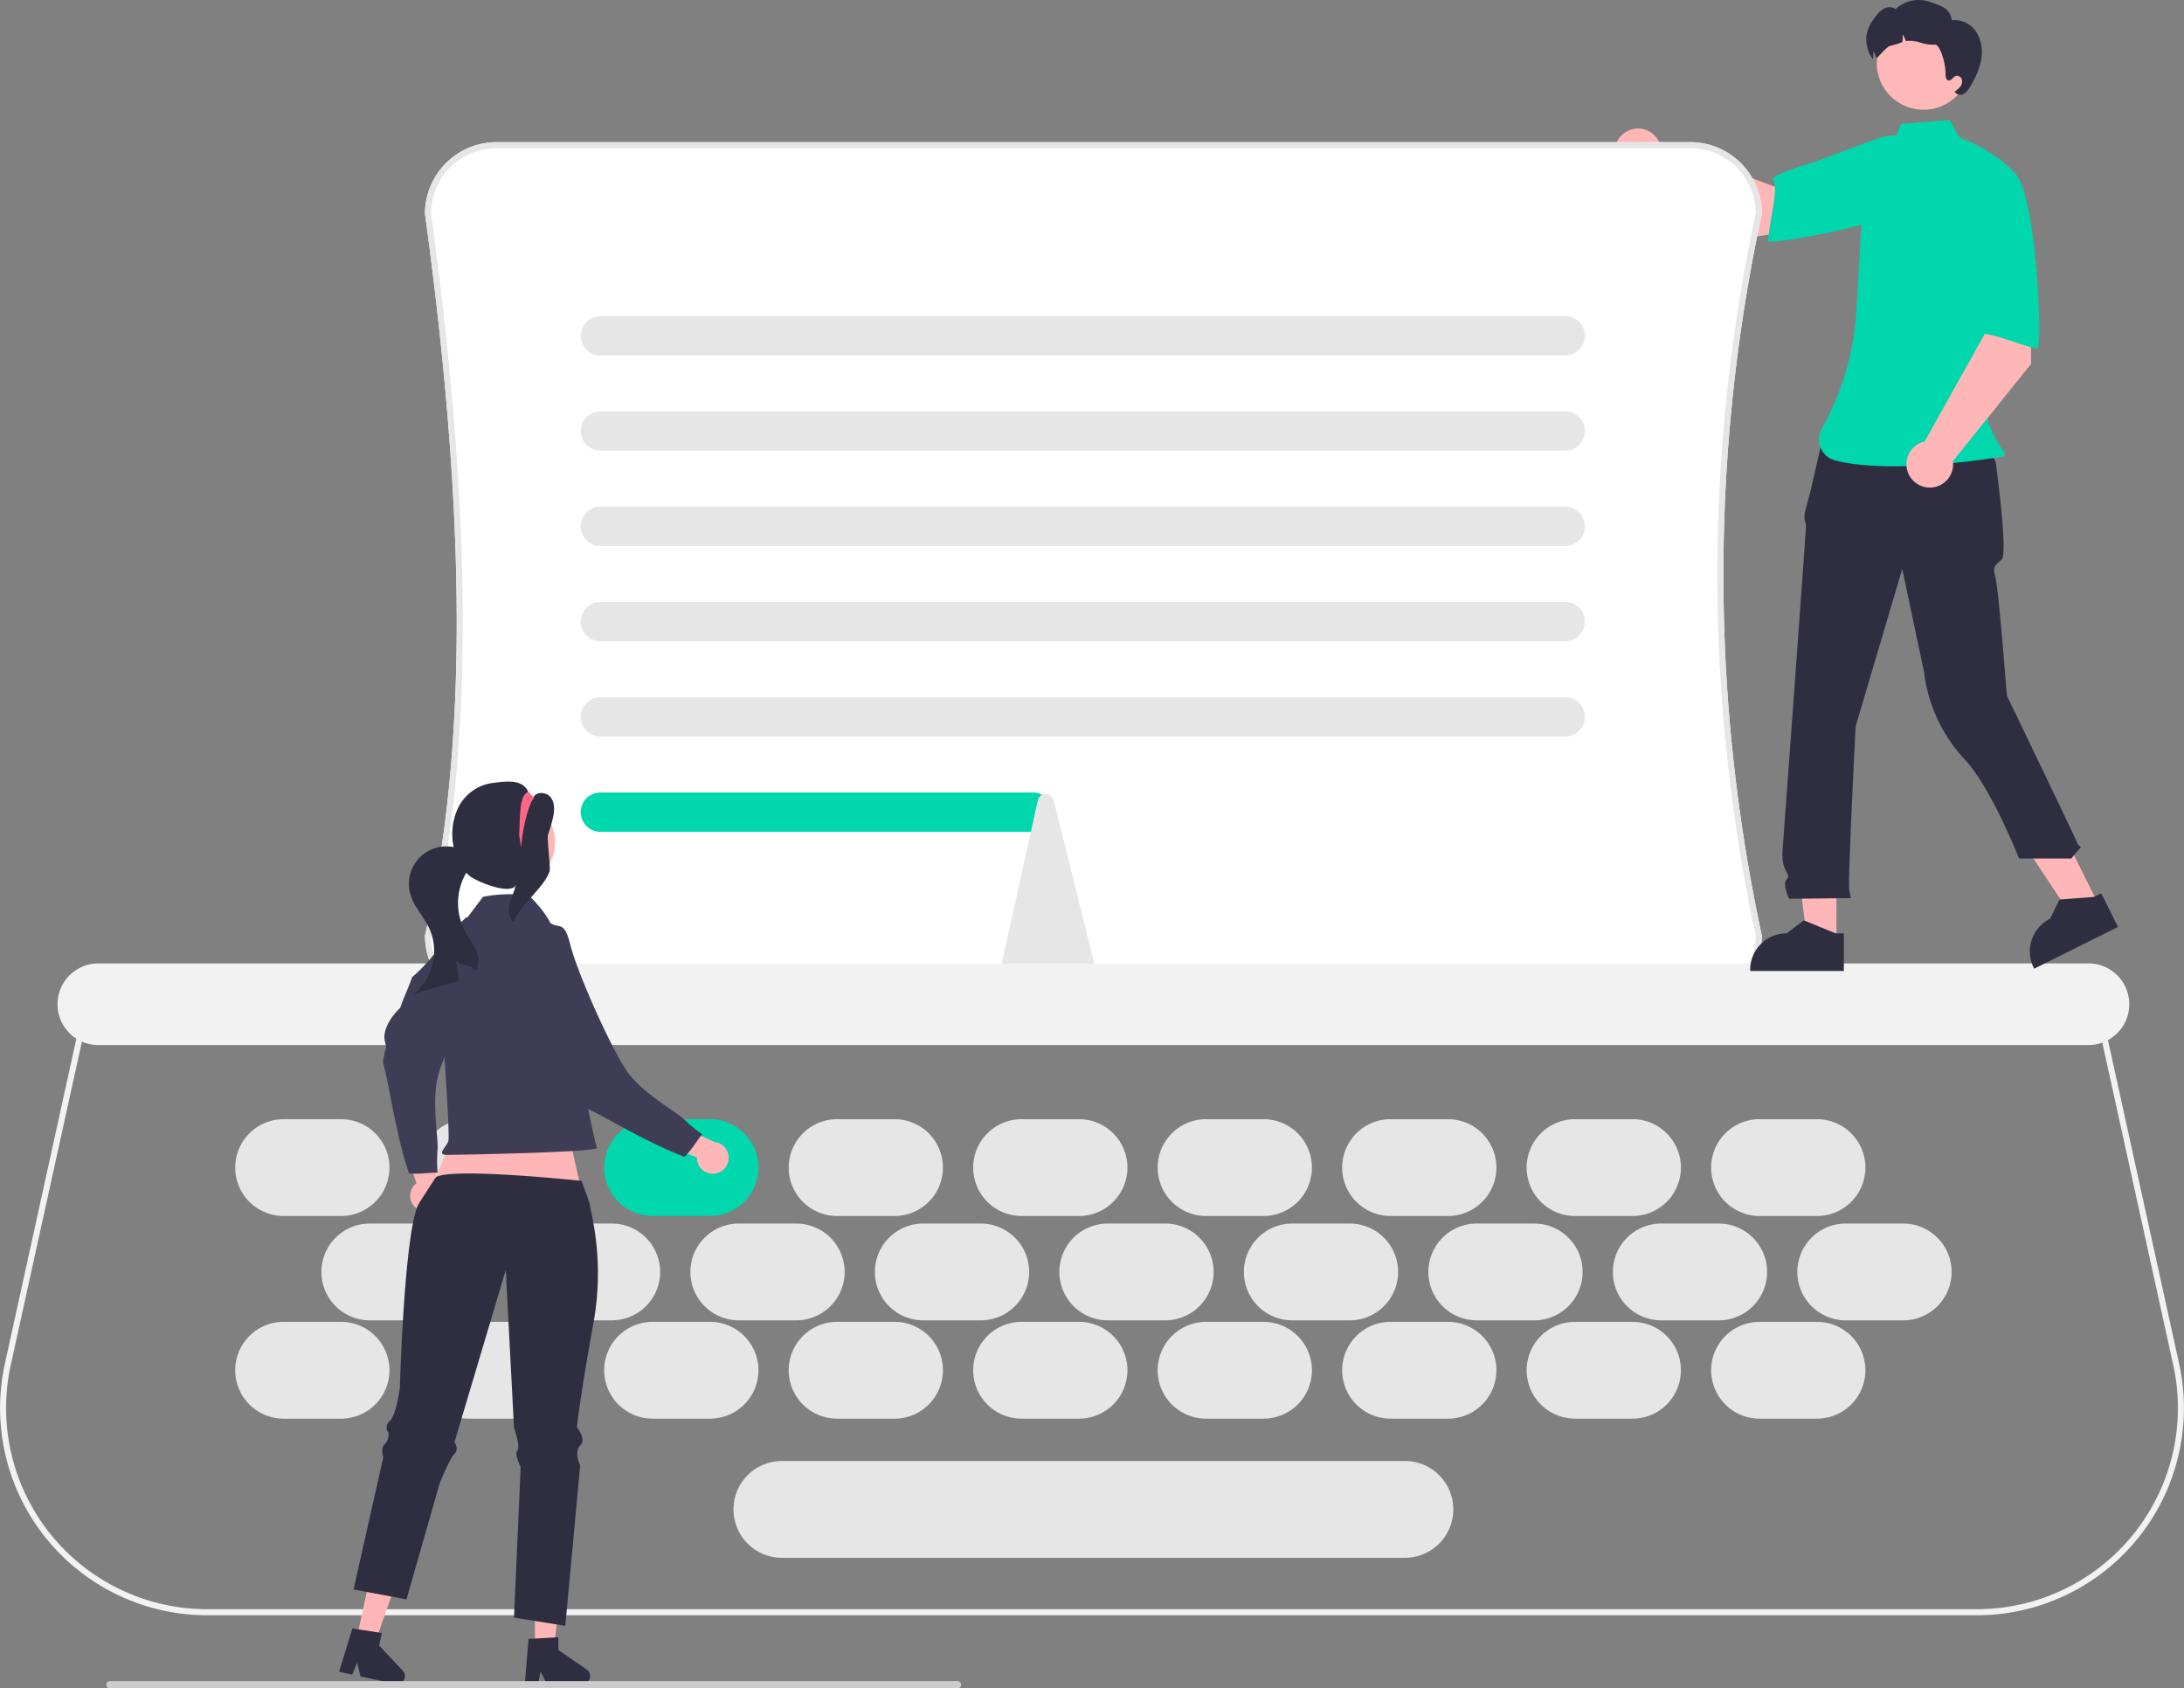 <svg data-name="Layer 1" xmlns="http://www.w3.org/2000/svg" width="722.11" height="558.15"><rect width="100%" height="100%" fill="#808080" stroke="none"/><path d="M653.6 534H68.52a68.5 68.5 0 0 1-66.9-83.2L27.75 332h666.61l26.13 118.8a68.5 68.5 0 0 1-66.9 83.2ZM29.36 334 3.57 451.22A66.5 66.5 0 0 0 68.52 532H653.6a66.5 66.5 0 0 0 64.94-80.78L692.75 334Z" fill="#f2f2f2"/><path d="M579.3 78.38 610 73.8l-4.85-21.34-18.4 9.26-37.96-14.3a7.72 7.72 0 1 0-5.05 10.2Z" fill="#ffb6b6"/><path d="M641.68 62.42c-2.37 9-57.04 19.14-57.02 17.2.08-5.54 3.6-17.14 1.59-20.15-1.15-1.72 14.31-6.12 14.31-6.12s8.54-3.29 19.6-7.3a19.72 19.72 0 0 1 18.85 2.6s5.05 4.77 2.67 13.77Z" fill="#00d7ad"/><path d="M112.77 437h-19a16 16 0 0 0 0 32h19a16 16 0 0 0 0-32Zm61 0h-19a16 16 0 0 0 0 32h19a16 16 0 0 0 0-32Zm61 0h-19a16 16 0 0 0 0 32h19a16 16 0 0 0 0-32Zm61 0h-19a16 16 0 0 0 0 32h19a16 16 0 0 0 0-32Zm61 0h-19a16 16 0 0 0 0 32h19a16 16 0 0 0 0-32Zm61 0h-19a16 16 0 0 0 0 32h19a16 16 0 0 0 0-32Zm61 0h-19a16 16 0 0 0 0 32h19a16 16 0 0 0 0-32Zm61 0h-19a16 16 0 0 0 0 32h19a16 16 0 0 0 0-32Zm61 0h-19a16 16 0 0 0 0 32h19a16 16 0 0 0 0-32Zm-488-67h-19a16 16 0 0 0 0 32h19a16 16 0 0 0 0-32Zm61 0h-19a16 16 0 0 0 0 32h19a16 16 0 0 0 0-32Z" fill="#e6e6e6"/><path d="M234.77 370h-19a16 16 0 0 0 0 32h19a16 16 0 0 0 0-32Z" fill="#00d7ad"/><path d="M295.77 370h-19a16 16 0 0 0 0 32h19a16 16 0 0 0 0-32Zm61 0h-19a16 16 0 0 0 0 32h19a16 16 0 0 0 0-32Zm61 0h-19a16 16 0 0 0 0 32h19a16 16 0 0 0 0-32Zm61 0h-19a16 16 0 0 0 0 32h19a16 16 0 0 0 0-32Zm61 0h-19a16 16 0 0 0 0 32h19a16 16 0 0 0 0-32Zm61 0h-19a16 16 0 0 0 0 32h19a16 16 0 0 0 0-32Zm-459.5 34.5h-19a16 16 0 0 0 0 32h19a16 16 0 0 0 0-32Zm61 0h-19a16 16 0 0 0 0 32h19a16 16 0 0 0 0-32Zm61 0h-19a16 16 0 0 0 0 32h19a16 16 0 0 0 0-32Zm61 0h-19a16 16 0 0 0 0 32h19a16 16 0 0 0 0-32Zm61 0h-19a16 16 0 0 0 0 32h19a16 16 0 0 0 0-32Zm61 0h-19a16 16 0 0 0 0 32h19a16 16 0 0 0 0-32Zm61 0h-19a16 16 0 0 0 0 32h19a16 16 0 0 0 0-32Zm61 0h-19a16 16 0 0 0 0 32h19a16 16 0 0 0 0-32Zm61 0h-19a16 16 0 0 0 0 32h19a16 16 0 0 0 0-32Z" fill="#e6e6e6"/><path d="M558.9 333H164.14a23.64 23.64 0 0 1-23.62-23.62l.02-.22c13.97-60.43 13.96-136.19-.01-238.4l-.01-.14A23.65 23.65 0 0 1 164.14 47H558.9a23.65 23.65 0 0 1 23.62 23.62l-.03.2a566.87 566.87 0 0 0 0 238.35l.03.21A23.64 23.64 0 0 1 558.9 333Z" fill="#fff"/><path d="M558.9 333H164.14a23.64 23.64 0 0 1-23.62-23.62l.02-.22c13.97-60.43 13.96-136.19-.01-238.4l-.01-.14A23.65 23.65 0 0 1 164.14 47H558.9a23.65 23.65 0 0 1 23.62 23.62l-.03.2a566.87 566.87 0 0 0 0 238.35l.03.21A23.64 23.64 0 0 1 558.9 333Zm-416.38-23.5a21.64 21.64 0 0 0 21.62 21.5H558.9a21.64 21.64 0 0 0 21.62-21.51 568.84 568.84 0 0 1 0-238.98A21.64 21.64 0 0 0 558.9 49H164.14a21.64 21.64 0 0 0-21.62 21.55c13.99 102.37 14 178.3 0 238.94Z" fill="#e6e6e6"/><path d="M517.52 117.5h-319a6.5 6.5 0 0 1 0-13h319a6.5 6.5 0 0 1 0 13Zm0 31.5h-319a6.5 6.5 0 0 1 0-13h319a6.5 6.5 0 0 1 0 13Zm0 31.5h-319a6.5 6.5 0 0 1 0-13h319a6.5 6.5 0 0 1 0 13Zm0 31.5h-319a6.5 6.5 0 0 1 0-13h319a6.5 6.5 0 0 1 0 13Zm0 31.5h-319a6.5 6.5 0 0 1 0-13h319a6.5 6.5 0 0 1 0 13Z" fill="#e6e6e6"/><path d="M341.52 275h-143a6.5 6.5 0 0 1 0-13h143a6.5 6.5 0 0 1 0 13Z" fill="#00d7ad"/><path d="M359.7 324.5h-26.32a2.66 2.66 0 0 1-2.07-1.02 3.17 3.17 0 0 1-.6-2.65l12.38-56.05a2.7 2.7 0 0 1 5.32-.08l13.94 56.05a3.17 3.17 0 0 1-.56 2.7 2.66 2.66 0 0 1-2.1 1.05Z" fill="#e6e6e6"/><path d="M690.52 345.5h-658a13.5 13.5 0 0 1 0-27h658a13.5 13.5 0 0 1 0 27Z" fill="#f2f2f2"/><path fill="#ffb6b6" d="M607.19 311.69h-9.6l-4.57-37.03h14.18l-.01 37.03z"/><path d="M609.64 321h-30.96v-.4a12.05 12.05 0 0 1 12.05-12.04l5.66-4.3 10.55 4.3h2.7Z" fill="#2f2e41"/><path fill="#ffb6b6" d="m693.95 299.21-8.59 4.28-20.61-31.11 12.68-6.32 16.52 33.15z"/><path d="m700.3 306.45-27.72 13.8-.17-.34a12.05 12.05 0 0 1 5.4-16.16h.01l3.15-6.37 11.36-.86 2.41-1.2ZM602.94 143.5l52.94 1.85 3.96 7.35s4.15 30.08 2.03 32.2-3.19 2.12-2.13 5.84 3.8 39.22 3.8 39.22 21.88 45.37 22.94 48.02 2.13 1.6 1.06 2.66a39.1 39.1 0 0 0-2.65 3.18h-17.3s-9.32-23.5-17.85-32.6a51.64 51.64 0 0 1-13.61-29.17l-7.18-33.96-15.4 52.02s-2.65 51.5-2.12 54.15l.53 2.65-20.4.23s-2.12-4.47-1.05-6.07 1-1.15-.3-3.76-.77-7.02-.77-7.02 7.66-104.41 7.66-106a5.3 5.3 0 0 0-.44-2.4v-2.16l2.03-7.66Z" fill="#2f2e41"/><path d="M625.77 47.43c-3.45 2.05-5.51 5.81-6.7 9.64a91.39 91.39 0 0 0-3.92 21.84l-1.25 22.19a91.35 91.35 0 0 1-11.63 40.78 7.13 7.13 0 0 0 4.46 10.32c19.19 5.04 55.53-1.28 55.53-1.28s1.55-.52 0-2.07-5.02-9.29-5.02-9.29l4.13-27.11 5.16-54.7c-6.2-7.74-18.64-12.3-18.64-12.3l-3.22-5.8-16.09 1.3Z" fill="#00d7ad"/><circle cx="635.98" cy="20.83" r="15.46" fill="#ffb8b8"/><path d="M655.02 19.92a26.88 26.88 0 0 1-3.67 8.8 6 6 0 0 1-2 2.28 2.2 2.2 0 0 1-2.8-.35l-.37-.3a7.98 7.98 0 0 0 1.95-1.7 2.72 2.72 0 0 0 .52-2.43 1.67 1.67 0 0 0-2.04-1.09c-.9.36-1.46 1.66-2.4 1.46-.77-.16-.93-1.17-.93-1.97.03-4.15-1.98-10.04-3.53-9.86a12.52 12.52 0 0 1-4.63-.62 12.13 12.13 0 0 0-4.64-.6l-.34.06a10.27 10.27 0 0 0-1.03-2.25 12.01 12.01 0 0 1-.13 2.55 23.83 23.83 0 0 1-3.85 1.22c-1.44.2-4.59 4.49-4.74 4.05a10.27 10.27 0 0 0-1.03-2.25 12.01 12.01 0 0 1-.12 2.55c0 .04 0 .06-.02.1-.7-.93-1.12-2.06-.88-1.2-2.33-5.27-1.43-9.05 2.24-13.5a7.06 7.06 0 0 1 2.75-2.2 3.47 3.47 0 0 1 3.39.33A11.38 11.38 0 0 1 638 .59c3.82 1.33 6.76 2.1 7.35 6.12a8.5 8.5 0 0 1 8.15 3.97 12.85 12.85 0 0 1 1.51 9.24Z" fill="#2f2e41"/><path d="m671.52 120.35.02-31.03-21.83 1.63 6.44 19.57-19.78 35.42a7.72 7.72 0 1 0 9.34 6.5Z" fill="#ffb6b6"/><path d="M664.98 56.3c8.54 3.67 10.47 59.25 8.55 58.93-5.46-.9-16.41-6.09-19.69-4.55-1.87.88-3.93-15.06-3.93-15.06s-1.98-8.93-4.3-20.46a19.72 19.72 0 0 1 5.36-18.26s5.46-4.29 14-.6Z" fill="#00d7ad"/><path d="M137.34 399.2a5.24 5.24 0 0 1 .34-8.04l-5.87-17.66 9.35 2.5 4.13 16.4a5.27 5.27 0 0 1-7.95 6.8Z" fill="#ffb6b6"/><path d="M154.27 303.2c1.55.88 10.72-1.32 12.51-.7-.98 6.04 4.39 3.78-1.45 11.7s-17.57 31.68-20.24 40.56-.03 21.39-.43 25.6a43.67 43.67 0 0 0 .04 7.32c-3.15-.04-6.26.61-9.46.2-3.41-9.66-5.7-23.4-7.27-31s-1.61-4.39-.9-8.19.9-1.03.14-4.67 2.29-8.2 5.1-10.8c1.2-3.48 2.76-6.72 3.96-10.17 8.78-7.65 9.35-12.07 18-19.86Z" fill="#3f3d56"/><path d="M236.4 387.99a5.24 5.24 0 0 1-5.97-5.37l-17.37-6.7 7.87-5.61 15.29 7.22a5.27 5.27 0 0 1 .18 10.46Z" fill="#ffb6b6"/><path d="M173.05 313.9c1.68-.63 5.8-9.11 7.43-10.1 4.03 4.6 5.7-.98 8.1 8.56s13.29 33.7 18.45 41.4 16.5 13.62 19.49 16.6a43.67 43.67 0 0 0 5.67 4.63c-2.03 2.41-3.5 5.22-5.85 7.43-9.63-3.5-21.7-10.47-28.55-14.1s-4.42-1.53-6.9-4.5-.23-1.35-3.51-3.08-4.88-6.97-5.11-10.8c-1.92-3.14-3.43-6.4-5.32-9.52-.34-11.64-3.38-14.9-3.9-26.52Z" fill="#3f3d56"/><path fill="#ffb6b6" d="m186.12 366.39 8.67 38.68-55.54-3.45 15.1-37.99 31.77 2.76zm-9.25 178.53h6.24l2.97-24.07h-9.21v24.07z"/><path d="m174.76 541.84 9.86-.59v4.23l9.38 6.47a2.64 2.64 0 0 1-1.5 4.81h-11.74l-2.03-4.18-.79 4.18h-4.42Z" fill="#2f2e41"/><path fill="#ffb6b6" d="m117.91 541.81 6.09 1.33 8.01-22.89-9-1.96-5.1 23.52z"/><path d="m116.5 538.36 9.76 1.51-.9 4.13 7.8 8.32a2.64 2.64 0 0 1-2.5 4.38l-11.47-2.49-1.1-4.51-1.65 3.92-4.33-.94Zm79.7-100.94c-4.37 24.06-5.46 34.45-5.46 34.45s3.28 3.83 1.09 6.02 0 6.56 0 6.56l-4.92 53.05-3.97-.64-9.54-1.53-3.45-.56 2.2-49.77s-2.2-4.38-1.1-5.47c1.1-1.1-1.1-7.66-1.1-7.66l-2.73-51.96-16.96 56.88s1.65 2.2 0 3.83c-1.64 1.64-4.91 9.85-4.91 9.85l-10.09 35.29-.86 3-5.25-1-5.73-1.07-1.05-.2-1.87-.35-1.2-.23-.42-.07-1.98-.37.6-2.66.31-1.4 8.53-37.9.2-.87.2-.92s-1.09-2.74.55-4.38a4.27 4.27 0 0 0 1.1-3.83 1.5 1.5 0 0 1-.15-.18 2.27 2.27 0 0 1-.4-.9 2.96 2.96 0 0 1 1.1-2.75 4.67 4.67 0 0 0 .77-1.11c1.67-3.15 2.5-9.82 2.5-9.82s1.49-52.85 6.33-60.92c.26-.42 5.4-8.52 5.67-8.69 5.46-3.28 48.06 1.25 48.06 1.25s2.58 6.93 2.7 7.65c.63 4.06 4.95 18.96 1.24 39.38Z" fill="#2f2e41"/><path d="M183.27 310.13s.92-4.79-7.94-13.64c-4.69-1.57-12.81-.65-15.63 0-13.02 17.19-10.69 14.16-14.08 23.76a13.53 13.53 0 0 0-.93 6.84c1.56 7.81 4.1 47.93 3.58 50.01s-4.17 4.69-.52 4.69 50.68-.82 49.63-2.39-14.11-69.27-14.11-69.27Z" fill="#3f3d56"/><circle cx="168.58" cy="278.54" r="14.94" fill="#ffb6b6"/><path d="M155.92 284.2c-.08 1.8-1.22 3.37-2.1 4.95a19.79 19.79 0 0 0-.18 18.46c1.22 2.31 2.91 4.38 3.88 6.8a7.73 7.73 0 0 1-.06 6.53c-2.62-2.52-3.9-1.19-6.87-3.39 1.17 3.28.17 3.38 1.35 6.66l-15.15 4.33a18.25 18.25 0 0 0 5.22-21.48c-1.84-3.96-5.14-7.22-6.34-11.43a12.4 12.4 0 0 1 17.04-14.71c1.7-.48 3.3 1.49 3.21 3.27Z" fill="#2f2e41"/><path d="M174.68 261.8c-2-4.39-7.3-3.5-12.1-2.91a14.9 14.9 0 0 0-11.16 8.28 20.35 20.35 0 0 0-1.1 14.12 15.48 15.48 0 0 0 4.89 8.24c2.53 2.04 14.42 6.85 15.42 2.7-1.24 5.41-4.46 8.5-.78 12.64 1.91-5.74 9.99-11.19 11.9-16.92.29-.87-.9-11.02-.6-11.88.6-1.82 1.2-3.64 1.64-5.51.55-2.35.76-5.04-.7-6.96s-5.12-2-5.86.3" fill="#2f2e41"/><path d="m172.28 280.07-.64-4.06c.43-5.06-.27-13.1 3.04-14.2l2.03 2.02c-1.28.43-3.72 7.99-4.43 16.24Z" fill="#ff6584"/><path d="M317.79 556.96a1.19 1.19 0 0 1-1.2 1.2H36.32a1.19 1.19 0 1 1 0-2.39H316.6a1.19 1.19 0 0 1 1.19 1.2Z" fill="#ccc"/><path d="M464.52 483h-206a16 16 0 0 0 0 32h206a16 16 0 0 0 0-32Z" fill="#e6e6e6"/></svg>